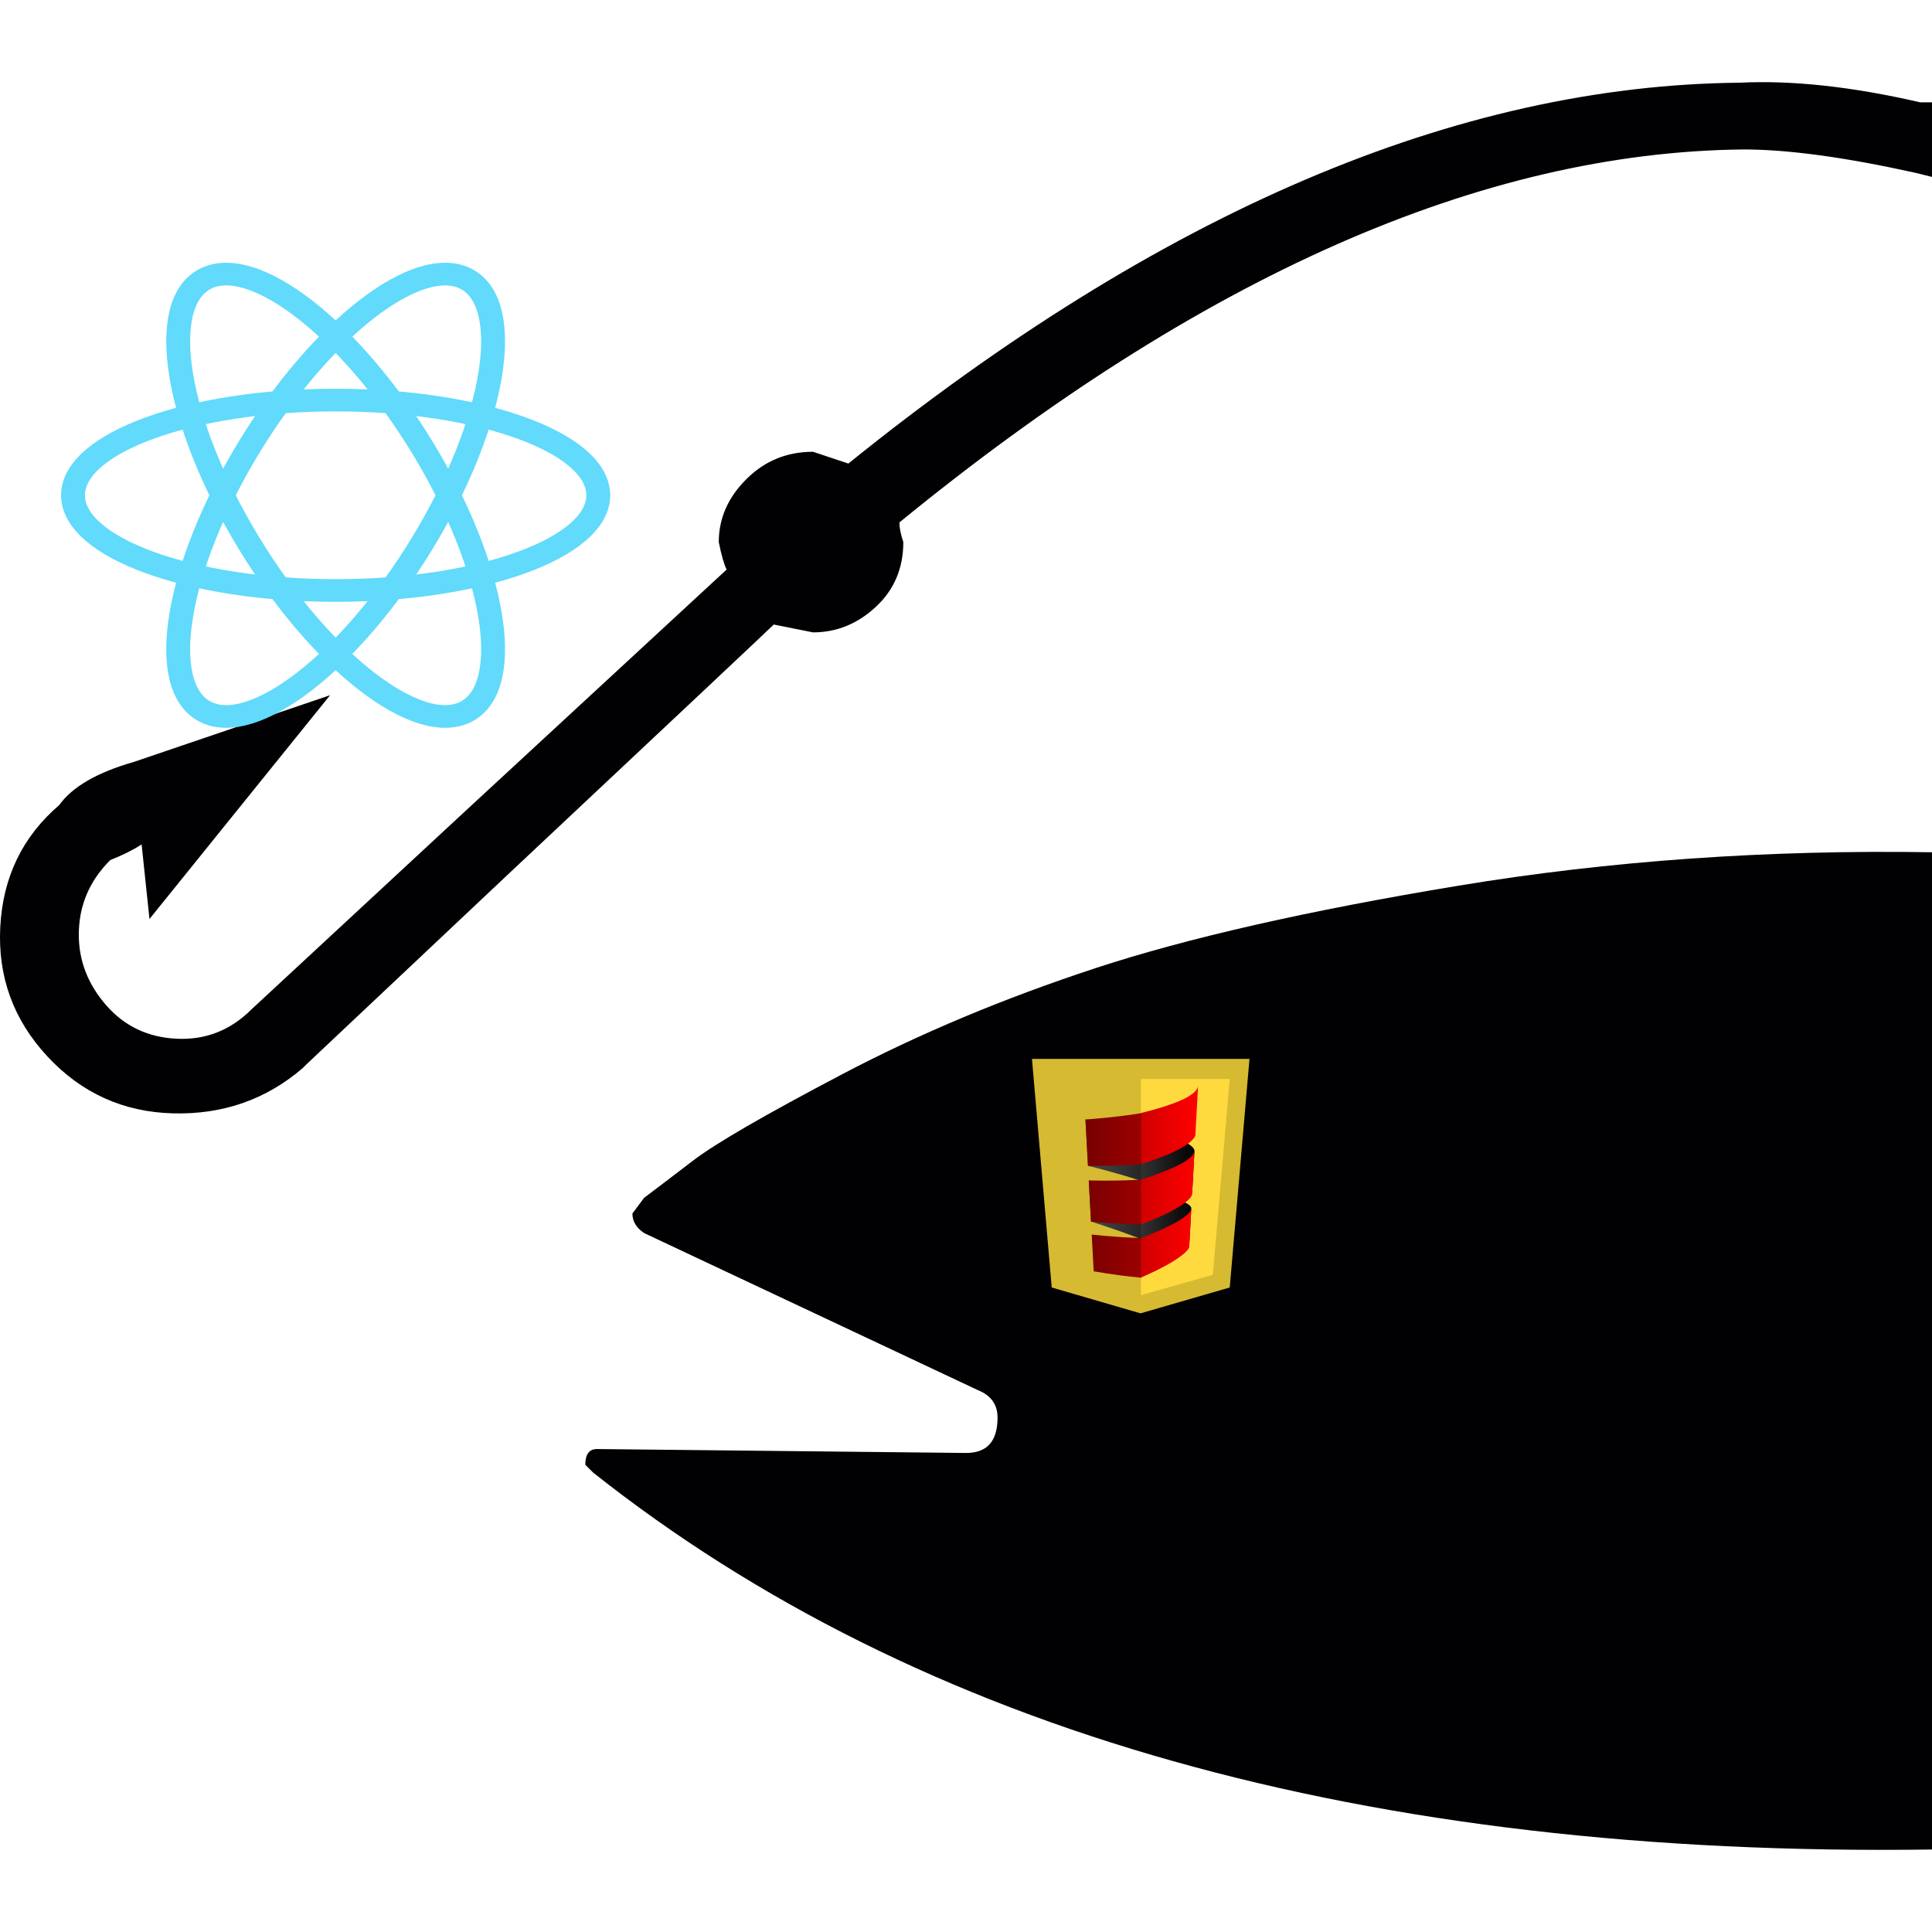 <?xml version="1.0" encoding="UTF-8" standalone="no"?>
<!-- Generator: Adobe Illustrator 18.1.1, SVG Export Plug-In . SVG Version: 6.00 Build 0)  -->

<svg
   xmlns:dc="http://purl.org/dc/elements/1.1/"
   xmlns:cc="http://creativecommons.org/ns#"
   xmlns:rdf="http://www.w3.org/1999/02/22-rdf-syntax-ns#"
   xmlns:svg="http://www.w3.org/2000/svg"
   xmlns="http://www.w3.org/2000/svg"
   xmlns:sodipodi="http://sodipodi.sourceforge.net/DTD/sodipodi-0.dtd"
   xmlns:inkscape="http://www.inkscape.org/namespaces/inkscape"
   version="1.1"
   id="Capa_1"
   x="0px"
   y="0px"
   viewBox="0 0 492.073 492.073"
   style="enable-background:new 0 0 492.073 492.073;"
   xml:space="preserve"
   sodipodi:docname="scalajs-reaction-logo.svg"
   inkscape:version="0.92.4 (unknown)"><defs
   id="defs4119"><linearGradient
     id="path3043_1_"
     gradientUnits="userSpaceOnUse"
     x1="30.734"
     y1="692.755"
     x2="340.573"
     y2="692.755"
     gradientTransform="matrix(1.05,0,0,1.12,317.15,-290.412)"><stop
       offset="0"
       style="stop-color:#646464"
       id="stop3843" /><stop
       offset="1"
       style="stop-color:#000000"
       id="stop3845" /></linearGradient><linearGradient
     id="path3041_1_"
     gradientUnits="userSpaceOnUse"
     x1="30.734"
     y1="698.115"
     x2="340.573"
     y2="698.115"
     gradientTransform="matrix(1.05,0,0,1.12,317.15,-463.934)"><stop
       offset="0"
       style="stop-color:#646464"
       id="stop3849" /><stop
       offset="1"
       style="stop-color:#000000"
       id="stop3851" /></linearGradient><linearGradient
     id="path3041-7_1_"
     gradientUnits="userSpaceOnUse"
     x1="29.63"
     y1="663.394"
     x2="339.469"
     y2="663.394"
     gradientTransform="matrix(1.05,0,0,1.12,318.746,-462.39)"><stop
       offset="0"
       style="stop-color:#4B4B4B"
       id="stop3856" /><stop
       offset="1"
       style="stop-color:#000000"
       id="stop3858" /></linearGradient><linearGradient
     id="path3043-4_1_"
     gradientUnits="userSpaceOnUse"
     x1="29.63"
     y1="660.995"
     x2="339.469"
     y2="660.995"
     gradientTransform="matrix(1.05,0,0,1.12,318.746,-288.869)"><stop
       offset="0"
       style="stop-color:#4B4B4B"
       id="stop3862" /><stop
       offset="1"
       style="stop-color:#000000"
       id="stop3864" /></linearGradient><linearGradient
     id="path3047_1_"
     gradientUnits="userSpaceOnUse"
     x1="30.734"
     y1="665.163"
     x2="340.573"
     y2="665.163"
     gradientTransform="matrix(1.05,0,0,-1.12,317.15,954.329)"><stop
       offset="0"
       style="stop-color:#A00000"
       id="stop3870" /><stop
       offset="1"
       style="stop-color:#FF0000"
       id="stop3872" /></linearGradient><linearGradient
     id="path3049_1_"
     gradientUnits="userSpaceOnUse"
     x1="30.734"
     y1="504.7"
     x2="340.573"
     y2="504.7"
     gradientTransform="matrix(1.05,0,0,-1.12,317.15,954.329)"><stop
       offset="0"
       style="stop-color:#A00000"
       id="stop3876" /><stop
       offset="1"
       style="stop-color:#FF0000"
       id="stop3878" /></linearGradient><linearGradient
     id="path3051_1_"
     gradientUnits="userSpaceOnUse"
     x1="30.734"
     y1="363.198"
     x2="340.573"
     y2="363.198"
     gradientTransform="matrix(1.05,0,0,-1.12,317.15,954.329)"><stop
       offset="0"
       style="stop-color:#A00000"
       id="stop3882" /><stop
       offset="1"
       style="stop-color:#FF0000"
       id="stop3884" /></linearGradient><linearGradient
     id="path3047-7_1_"
     gradientUnits="userSpaceOnUse"
     x1="29.63"
     y1="627.977"
     x2="339.469"
     y2="627.977"
     gradientTransform="matrix(1.05,0,0,-1.12,318.746,953.592)"><stop
       offset="0"
       style="stop-color:#780000"
       id="stop3889" /><stop
       offset="1"
       style="stop-color:#C00000"
       id="stop3891" /></linearGradient><linearGradient
     id="path3049-7_1_"
     gradientUnits="userSpaceOnUse"
     x1="29.63"
     y1="468.143"
     x2="339.469"
     y2="468.143"
     gradientTransform="matrix(1.05,0,0,-1.12,318.746,953.592)"><stop
       offset="0"
       style="stop-color:#780000"
       id="stop3895" /><stop
       offset="1"
       style="stop-color:#C00000"
       id="stop3897" /></linearGradient><linearGradient
     id="path3051-9_1_"
     gradientUnits="userSpaceOnUse"
     x1="29.63"
     y1="329.761"
     x2="339.469"
     y2="329.761"
     gradientTransform="matrix(1.05,0,0,-1.12,318.746,953.592)"><stop
       offset="0"
       style="stop-color:#780000"
       id="stop3901" /><stop
       offset="1"
       style="stop-color:#C00000"
       id="stop3903" /></linearGradient></defs><sodipodi:namedview
   pagecolor="#ffffff"
   bordercolor="#666666"
   borderopacity="1"
   objecttolerance="10"
   gridtolerance="10"
   guidetolerance="10"
   inkscape:pageopacity="0"
   inkscape:pageshadow="2"
   inkscape:window-width="852"
   inkscape:window-height="727"
   id="namedview4117"
   showgrid="false"
   inkscape:zoom="0.47960364"
   inkscape:cx="246.0365"
   inkscape:cy="246.0365"
   inkscape:window-x="442"
   inkscape:window-y="932"
   inkscape:window-maximized="0"
   inkscape:current-layer="g5009" />
<g
   id="g4084">
	<g
   id="g4082">
		<g
   id="g4080">
			<path
   style="fill:#010002;"
   d="M371.574,225.564c-38.333,6.333-69.167,13.333-92.503,21c-23.332,7.668-44.833,16.668-64.5,27     c-19.666,10.334-32.333,17.668-38,22c-5.666,4.334-9.833,7.5-12.5,9.5l-3,4c0,2,1,3.668,3,5l85,40c3.334,1.334,5,3.666,5,7     c0,6-2.666,9-8,9l-94-1c-2,0-3,1.334-3,4l2,2c83.333,66,197.001,98,341.001,96h0.001v-254     C450.074,216.397,409.908,219.231,371.574,225.564z M303.072,322.064c-4,4-8.668,6-14,6c-5.334,0-10-2-14-6s-6-8.666-6-14     c0-5.332,2-10,6-14s8.67-6,14-6c5.332,0,10,2,14,6c4.001,4,6.001,8.668,6.001,14     C309.072,313.398,307.072,318.064,303.072,322.064z"
   id="path4076" />
			<path
   style="fill:#010002;"
   d="M207.071,161.064c6,0,11.333-2.167,16-6.5s7-9.833,7-16.5c-0.667-2-1-3.667-1-5     c76.667-62.667,148.334-94.333,215.001-95c11.332,0,26,2,44,6l4,1v-19h-3c-17.331-4-32.668-5.667-46-5     c-72,0.667-147.669,33-227.001,97l-9-3c-6.667,0-12.333,2.333-17,7s-7,10-7,16c0.667,3.333,1.334,5.667,2,7l-66,61l-55,51     c-5.333,5.334-11.667,7.834-19,7.5c-7.333-0.332-13.333-3.166-18-8.5c-4.667-5.332-7-11.333-7-18c0-7.333,2.667-13.667,8-19     c3.333-1.333,6-2.667,8-4l2,19l46-57l-50,17c-9.333,2.669-15.667,6.335-19,11c-9.333,8-14.333,18.333-15,31s3.333,23.667,12,33     c8.667,9.334,19.333,14.168,32,14.5c12.667,0.334,23.667-3.5,33-11.5l1-1l52-49c43.333-40.667,65.667-61.667,67-63     L207.071,161.064z"
   id="path4078" />
		</g>
	</g>
</g>
<g
   id="g4086">
</g>
<g
   id="g4088">
</g>
<g
   id="g4090">
</g>
<g
   id="g4092">
</g>
<g
   id="g4094">
</g>
<g
   id="g4096">
</g>
<g
   id="g4098">
</g>
<g
   id="g4100">
</g>
<g
   id="g4102">
</g>
<g
   id="g4104">
</g>
<g
   id="g4106">
</g>
<g
   id="g4108">
</g>
<g
   id="g4110">
</g>
<g
   id="g4112">
</g>
<g
   id="g4114">
</g>
<g
   transform="matrix(6.081,0,0,5.774,85.487,126.146)"
   style="fill:none;stroke:#61dafb;stroke-width:1"
   id="g3981"><ellipse
     cy="0"
     cx="0"
     rx="11"
     ry="4.2"
     id="ellipse3975" /><ellipse
     cy="0"
     cx="0"
     rx="11"
     ry="4.2"
     transform="rotate(60)"
     id="ellipse3977" /><ellipse
     cy="0"
     cx="0"
     rx="11"
     ry="4.2"
     transform="rotate(120)"
     id="ellipse3979" /></g><style
   id="style4869"
   type="text/css">
	.st0{fill:#D6BA32;}
	.st1{fill:#FFDA3E;}
	.st2{fill:url(#path3043_1_);}
	.st3{fill:url(#path3041_1_);}
	.st4{fill:url(#path3041-7_1_);}
	.st5{fill:url(#path3043-4_1_);}
	.st6{fill:url(#path3047_1_);}
	.st7{fill:url(#path3049_1_);}
	.st8{fill:url(#path3051_1_);}
	.st9{fill:url(#path3047-7_1_);}
	.st10{fill:url(#path3049-7_1_);}
	.st11{fill:url(#path3051-9_1_);}
</style><g
   id="g5009"
   transform="matrix(0.156,0,0,0.159,223.036,243.387)"><g
     id="g4878"
     transform="matrix(0.553,0,0,0.559,149.577,154.603)">
	<polyline
   id="polyline4874"
   points="249.2,674.5 190.9,19.4 833.1,19.4 774.8,674.5 511.3,748.6  "
   class="st0"
   style="fill:#d6ba32" />
	<polygon
   id="polygon4876"
   points="774.8,77 512.7,77 512.7,696.5 724.9,638.1 "
   class="st1"
   style="fill:#ffda3e" />
</g><g
     transform="matrix(0.553,0,0,0.559,149.715,154.232)"
     id="g3886">
	
		<linearGradient
   gradientTransform="matrix(1.05,0,0,1.12,317.15,-290.412)"
   y2="692.755"
   x2="340.573"
   y1="692.755"
   x1="30.734"
   gradientUnits="userSpaceOnUse"
   id="linearGradient4956">
		<stop
   id="stop4880"
   style="stop-color:#646464"
   offset="0" />
		<stop
   id="stop4882"
   style="stop-color:#000000"
   offset="1" />
	</linearGradient>
	<path
   d="m 511.9,411.8 v 124.1 c 74.9,-2.5 144.2,0.9 142.9,23.4 L 661.1,448 c 0,0 1.8,-31 -149.2,-36.2 v 0"
   class="st2"
   inkscape:connector-curvature="0"
   id="path3043"
   style="fill:url(#path3043_1_)" />
	
		<linearGradient
   gradientTransform="matrix(1.05,0,0,1.12,317.15,-463.934)"
   y2="698.115"
   x2="340.573"
   y1="698.115"
   x1="30.734"
   gradientUnits="userSpaceOnUse"
   id="linearGradient4961">
		<stop
   id="stop4886"
   style="stop-color:#646464"
   offset="0" />
		<stop
   id="stop4888"
   style="stop-color:#000000"
   offset="1" />
	</linearGradient>
	<path
   d="m 511.9,227.3 v 141.4 c 79.6,4.3 152.9,14.6 151.5,39.9 l 7.1,-125.4 c 0,0.1 2,-35 -158.6,-55.9 v 0"
   class="st3"
   inkscape:connector-curvature="0"
   id="path3041"
   style="fill:url(#path3041_1_)" />
</g><g
     transform="matrix(0.553,0,0,0.559,150.325,154.8)"
     id="g4325">
	
		<linearGradient
   gradientTransform="matrix(1.05,0,0,1.12,318.746,-462.39)"
   y2="663.394"
   x2="339.469"
   y1="663.394"
   x1="29.63"
   gradientUnits="userSpaceOnUse"
   id="linearGradient4967">
		<stop
   id="stop4893"
   style="stop-color:#4B4B4B"
   offset="0" />
		<stop
   id="stop4895"
   style="stop-color:#000000"
   offset="1" />
	</linearGradient>
	<path
   d="m 347.4,192.6 7.5,133 c 0,0 76.4,17.5 157.4,43.1 v -141 C 467.4,215.8 412.9,203.8 347.4,192.6 v 0"
   class="st4"
   inkscape:connector-curvature="0"
   id="path3041-7"
   style="fill:url(#path3041-7_1_)" />
	
		<linearGradient
   gradientTransform="matrix(1.05,0,0,1.12,318.746,-288.869)"
   y2="660.995"
   x2="339.469"
   y1="660.995"
   x1="29.63"
   gradientUnits="userSpaceOnUse"
   id="linearGradient4972">
		<stop
   id="stop4899"
   style="stop-color:#4B4B4B"
   offset="0" />
		<stop
   id="stop4901"
   style="stop-color:#000000"
   offset="1" />
	</linearGradient>
	<path
   d="m 357.2,367.3 6.6,118 c 0,0 72.2,21.4 148.4,50.4 V 411.6 c -42,-14.1 -93.2,-29.1 -155,-44.3 v 0"
   class="st5"
   inkscape:connector-curvature="0"
   id="path3043-4"
   style="fill:url(#path3043-4_1_)" />
</g><g
     inkscape:label="JS logo"
     id="layer1">
</g><g
     transform="matrix(0.553,0,0,0.559,149.715,154.232)"
     id="g3890">
	
		<linearGradient
   gradientTransform="matrix(1.05,0,0,-1.12,317.15,954.329)"
   y2="665.163"
   x2="340.573"
   y1="665.163"
   x1="30.734"
   gradientUnits="userSpaceOnUse"
   id="linearGradient4979">
		<stop
   id="stop4907"
   style="stop-color:#A00000"
   offset="0" />
		<stop
   id="stop4909"
   style="stop-color:#FF0000"
   offset="1" />
	</linearGradient>
	<path
   d="m 681.1,96.6 c -1.8,31 -83.2,58.1 -169.2,78.8 V 321.9 C 671,274.2 673,238.9 673,238.9 l 8.1,-142.3 v 0"
   class="st6"
   inkscape:connector-curvature="0"
   id="path3047"
   style="fill:url(#path3047_1_)" />
	
		<linearGradient
   gradientTransform="matrix(1.05,0,0,-1.12,317.15,954.329)"
   y2="504.7"
   x2="340.573"
   y1="504.7"
   x1="30.734"
   gradientUnits="userSpaceOnUse"
   id="linearGradient4984">
		<stop
   id="stop4913"
   style="stop-color:#A00000"
   offset="0" />
		<stop
   id="stop4915"
   style="stop-color:#FF0000"
   offset="1" />
	</linearGradient>
	<path
   d="m 670.5,283.3 c -1.5,27.2 -78,57.8 -158.6,83.1 v 128.3 c 149.7,-54.8 151.5,-86 151.5,-86 l 7.1,-125.4 v 0"
   class="st7"
   inkscape:connector-curvature="0"
   id="path3049"
   style="fill:url(#path3049_1_)" />
	
		<linearGradient
   gradientTransform="matrix(1.05,0,0,-1.12,317.15,954.329)"
   y2="363.198"
   x2="340.573"
   y1="363.198"
   x1="30.734"
   gradientUnits="userSpaceOnUse"
   id="linearGradient4989">
		<stop
   id="stop4919"
   style="stop-color:#A00000"
   offset="0" />
		<stop
   id="stop4921"
   style="stop-color:#FF0000"
   offset="1" />
	</linearGradient>
	<path
   d="m 661.1,448 c -1.4,24.1 -73.5,57.2 -149.2,85.8 V 647 C 653.2,587 654.8,559.2 654.8,559.2 L 661.1,448 v 0"
   class="st8"
   inkscape:connector-curvature="0"
   id="path3051"
   style="fill:url(#path3051_1_)" />
</g><g
     transform="matrix(0.553,0,0,0.559,150.325,154.8)"
     id="g4329">
	
		<linearGradient
   gradientTransform="matrix(1.05,0,0,-1.12,318.746,953.592)"
   y2="627.977"
   x2="339.469"
   y1="627.977"
   x1="29.63"
   gradientUnits="userSpaceOnUse"
   id="linearGradient4995">
		<stop
   id="stop4926"
   style="stop-color:#780000"
   offset="0" />
		<stop
   id="stop4928"
   style="stop-color:#C00000"
   offset="1" />
	</linearGradient>
	<path
   d="m 512.2,174.7 c -85.5,13.2 -164.8,18 -164.8,18 l 7.5,133 c 62.2,0.6 114.2,-1.3 157.4,-4.9 V 174.7 h -0.1"
   class="st9"
   inkscape:connector-curvature="0"
   id="path3047-7"
   style="fill:url(#path3047-7_1_)" />
	
		<linearGradient
   gradientTransform="matrix(1.05,0,0,-1.12,318.746,953.592)"
   y2="468.143"
   x2="339.469"
   y1="468.143"
   x1="29.63"
   gradientUnits="userSpaceOnUse"
   id="linearGradient5000">
		<stop
   id="stop4932"
   style="stop-color:#780000"
   offset="0" />
		<stop
   id="stop4934"
   style="stop-color:#C00000"
   offset="1" />
	</linearGradient>
	<path
   d="m 512.2,365.1 c -80.2,4.6 -155,2.2 -155,2.2 l 6.6,118 c 58.8,5.5 107.8,7.8 148.4,8.1 v -128.3 0"
   class="st10"
   inkscape:connector-curvature="0"
   id="path3049-7"
   style="fill:url(#path3049-7_1_)" />
	
		<linearGradient
   gradientTransform="matrix(1.05,0,0,-1.12,318.746,953.592)"
   y2="329.761"
   x2="339.469"
   y1="329.761"
   x1="29.63"
   gradientUnits="userSpaceOnUse"
   id="linearGradient5005">
		<stop
   id="stop4938"
   style="stop-color:#780000"
   offset="0" />
		<stop
   id="stop4940"
   style="stop-color:#C00000"
   offset="1" />
	</linearGradient>
	<path
   d="M 512.2,532.5 C 436.6,530.3 365.9,522.4 365.9,522.4 l 5.9,105.4 c 55.8,9.3 102.1,15 140.4,18.3 v -113.6 0"
   class="st11"
   inkscape:connector-curvature="0"
   id="path3051-9"
   style="fill:url(#path3051-9_1_)" />
</g></g></svg>